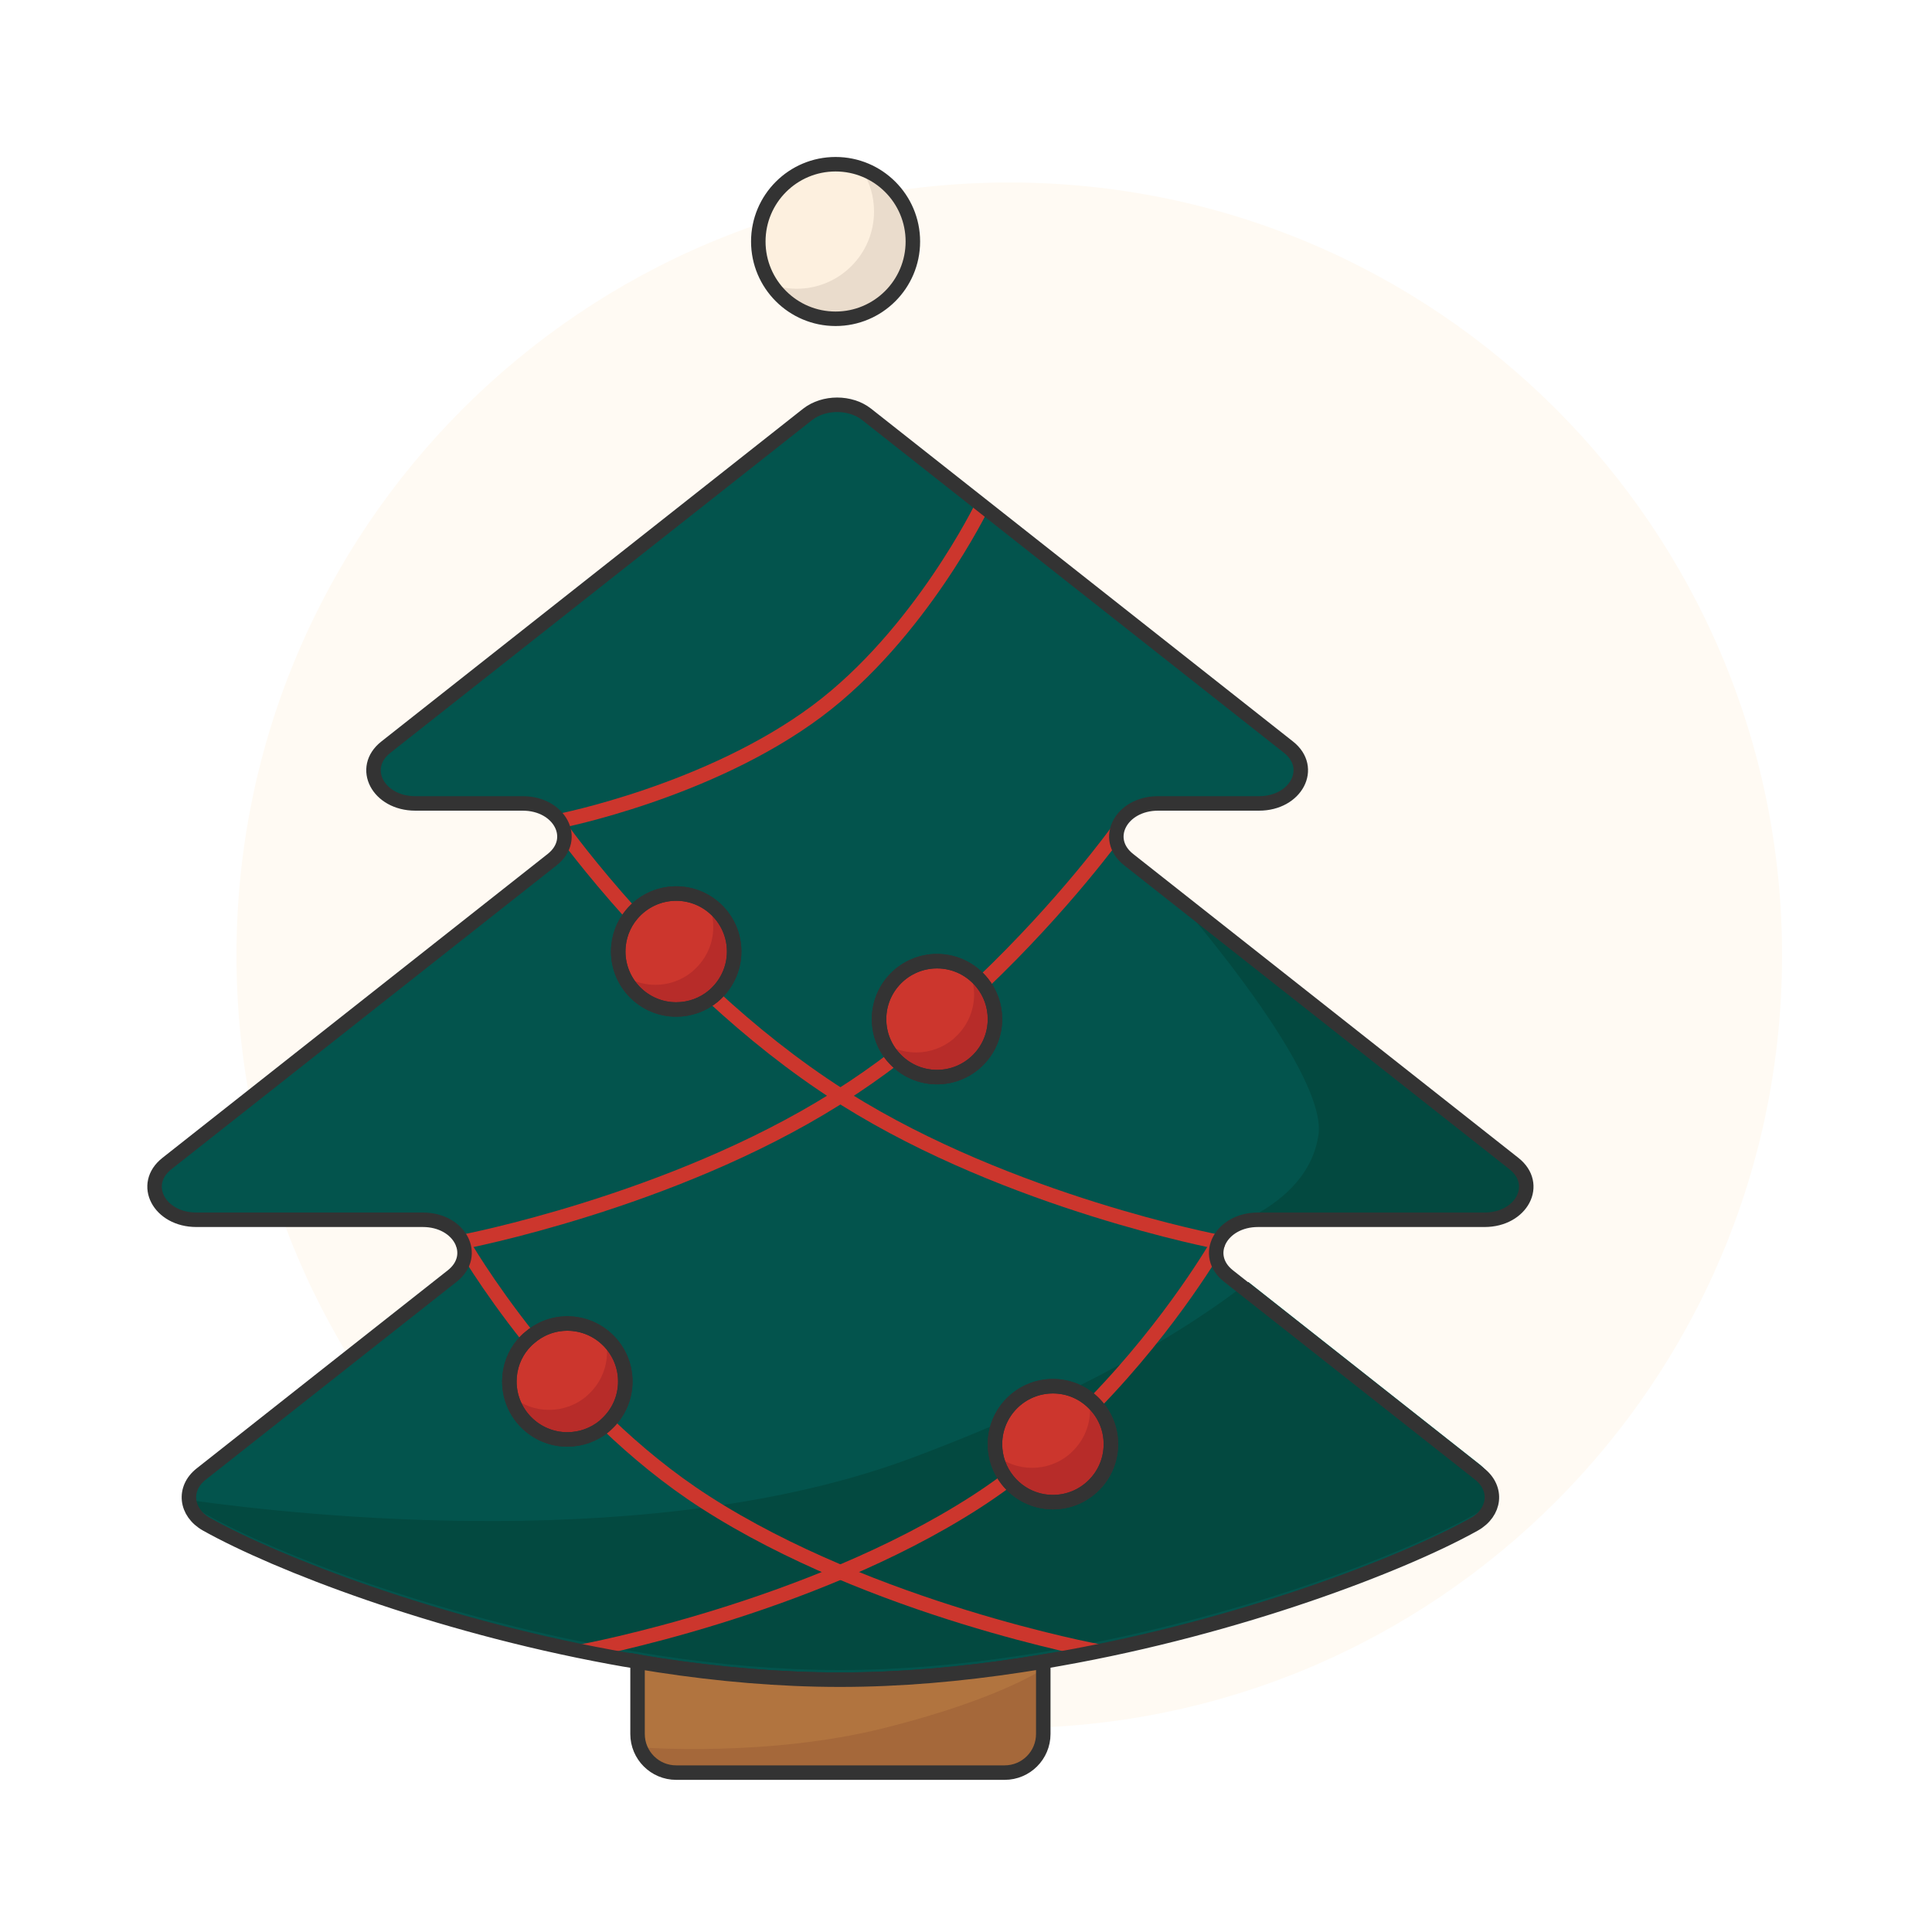 <?xml version="1.0" ?><svg xmlns="http://www.w3.org/2000/svg" width="200" height="200" viewBox="0 0 200 200" fill="none"><path d="M104.479 178.89C148.662 178.89 184.479 143.073 184.479 98.89C184.479 54.707 148.662 18.89 104.479 18.89C60.297 18.89 24.48 54.707 24.48 98.89C24.48 143.073 60.297 178.89 104.479 178.89Z" fill="#FFFAF3"/><path d="M156.719 120.45C159.449 122.6 157.519 126.27 153.679 126.27H130.229C126.389 126.27 124.449 129.94 127.169 132.09L153.169 152.59C155.069 154.09 154.799 156.56 152.619 157.79C145.139 161.96 128.359 168.41 109.649 171.72C109.099 171.82 108.549 171.92 107.999 172.01C107.289 172.13 106.569 172.24 105.849 172.35C105.779 172.35 105.719 172.37 105.649 172.38C99.469 173.32 93.159 173.88 86.949 173.88C80.739 173.88 74.349 173.32 68.149 172.37C67.909 172.33 67.659 172.29 67.419 172.25C66.949 172.18 66.469 172.1 65.999 172.01C65.069 171.87 64.139 171.7 63.209 171.53C44.959 168.16 28.699 161.88 21.379 157.79C19.199 156.56 18.929 154.09 20.819 152.6C20.819 152.6 27.409 147.4 33.959 142.23C40.419 137.14 46.819 132.09 46.819 132.09C49.539 129.94 47.609 126.27 43.769 126.27H20.329C16.479 126.27 14.549 122.6 17.279 120.45L57.159 88.99C59.879 86.84 57.949 83.17 54.109 83.17H42.999C39.139 83.17 37.219 79.49 39.939 77.35L83.599 42.9C85.299 41.57 88.029 41.57 89.719 42.9L133.389 77.35C136.099 79.49 134.179 83.17 130.329 83.17H119.889C116.049 83.17 114.109 86.84 116.839 88.99L156.719 120.45Z" fill="#03544D"/><path d="M136.479 117.51C135.839 121.96 132.179 124.6 129.589 125.94C129.799 125.92 130.009 125.89 130.229 125.89H153.679C157.519 125.89 159.449 122.22 156.719 120.07L120.479 91.48C120.479 91.48 137.489 110.51 136.489 117.51H136.479Z" fill="#034940"/><path d="M153.169 151.59L129.229 132.71C123.309 137.33 112.579 144.11 94.489 150.89C67.859 160.88 31.409 156.93 19.929 155.33C20.229 155.89 20.699 156.4 21.379 156.79C28.699 160.88 44.959 167.16 63.209 170.53C64.139 170.7 65.069 170.87 65.999 171.01C66.469 171.1 66.949 171.18 67.419 171.25C67.659 171.29 67.909 171.33 68.149 171.37C74.349 172.32 80.709 172.88 86.949 172.88C93.189 172.88 99.469 172.32 105.649 171.38C105.719 171.37 105.779 171.36 105.849 171.35C106.569 171.24 107.289 171.13 107.999 171.01C108.549 170.92 109.099 170.82 109.649 170.72C128.359 167.41 145.139 160.96 152.619 156.79C154.799 155.56 155.069 153.09 153.169 151.59Z" fill="#034940"/><path d="M126.159 128.57C126.159 128.57 104.579 124.47 87.539 113.79C87.359 113.68 87.179 113.56 86.999 113.44C82.149 110.35 77.679 106.73 73.799 103.15" stroke="#CC362D" stroke-width="1.5" stroke-miterlimit="10"/><path d="M62.829 147.38C65.839 150.27 69.249 153.09 72.999 155.5C90.279 166.62 113.699 170.95 113.699 170.95" stroke="#CC362D" stroke-width="1.5" stroke-miterlimit="10"/><path d="M47.839 128.57C47.839 128.57 69.409 124.47 86.459 113.79C86.639 113.68 86.819 113.56 86.999 113.44C88.929 112.22 90.789 110.91 92.579 109.55" stroke="#CC362D" stroke-width="1.5" stroke-miterlimit="10"/><path d="M101.688 101.76C110.218 93.63 115.608 86.13 115.608 86.13" stroke="#CC362D" stroke-width="1.5" stroke-miterlimit="10"/><path d="M60.299 170.95C60.299 170.95 83.709 166.62 100.989 155.5C102.119 154.77 103.219 154.01 104.289 153.21" stroke="#CC362D" stroke-width="1.5" stroke-miterlimit="10"/><path d="M57.909 84.99C57.909 84.99 73.379 81.96 84.569 73.62C95.249 65.65 101.689 52.35 101.689 52.35" stroke="#CC362D" stroke-width="1.5" stroke-miterlimit="10"/><path d="M65.399 94.65C60.969 89.73 58.379 86.13 58.379 86.13" stroke="#CC362D" stroke-width="1.5" stroke-miterlimit="10"/><path d="M47.839 128.57C47.839 128.57 50.309 132.92 54.769 138.52" stroke="#CC362D" stroke-width="1.5" stroke-miterlimit="10"/><path d="M113.259 145.29C121.439 136.88 126.159 128.57 126.159 128.57" stroke="#CC362D" stroke-width="1.5" stroke-miterlimit="10"/><path d="M127.169 132.09L153.169 152.59C155.069 154.09 154.799 156.56 152.619 157.79C145.139 161.96 128.359 168.41 109.649 171.72C109.099 171.82 108.549 171.92 107.999 172.01C107.289 172.13 106.569 172.24 105.849 172.35C105.779 172.36 105.719 172.37 105.649 172.38C99.469 173.32 93.159 173.88 86.949 173.88C80.739 173.88 74.349 173.32 68.149 172.37C67.909 172.33 67.659 172.29 67.419 172.25C66.949 172.18 66.469 172.1 65.999 172.01C65.069 171.87 64.139 171.7 63.209 171.53C44.959 168.16 28.699 161.88 21.379 157.79C19.199 156.56 18.929 154.09 20.819 152.6C20.819 152.6 27.409 147.4 33.959 142.23C40.419 137.14 46.819 132.09 46.819 132.09C49.539 129.94 47.609 126.27 43.769 126.27H20.329C16.479 126.27 14.549 122.6 17.279 120.45L57.159 88.99C59.879 86.84 57.949 83.17 54.109 83.17H42.999C39.139 83.17 37.219 79.49 39.939 77.35L83.599 42.9C85.299 41.57 88.029 41.57 89.719 42.9L133.389 77.35C136.099 79.49 134.179 83.17 130.329 83.17H119.889C116.049 83.17 114.109 86.84 116.839 88.99L156.719 120.45C159.449 122.6 157.519 126.27 153.679 126.27H130.229C126.389 126.27 124.449 129.94 127.169 132.09Z" stroke="#333333" stroke-width="1.5" stroke-miterlimit="10"/><path d="M86.499 33C90.917 33 94.499 29.418 94.499 25C94.499 20.582 90.917 17 86.499 17C82.081 17 78.499 20.582 78.499 25C78.499 29.418 82.081 33 86.499 33Z" fill="#FDF0DF"/><path d="M89.269 17.67C90.039 18.9 90.479 20.34 90.479 21.89C90.479 26.31 86.899 29.89 82.479 29.89C81.279 29.89 80.139 29.62 79.119 29.14C80.529 31.4 83.039 32.92 85.909 32.92C90.329 32.92 93.909 29.34 93.909 24.92C93.909 21.7 92.009 18.94 89.269 17.67Z" fill="#EADCCC"/><path d="M86.499 33C90.917 33 94.499 29.418 94.499 25C94.499 20.582 90.917 17 86.499 17C82.081 17 78.499 20.582 78.499 25C78.499 29.418 82.081 33 86.499 33Z" stroke="#333333" stroke-width="1.5" stroke-miterlimit="10"/><path d="M107.999 172.01V179.5C107.999 181.71 106.209 183.5 103.999 183.5H69.999C67.789 183.5 65.999 181.71 65.999 179.5V172.01C66.469 172.1 66.949 172.18 67.419 172.25C67.659 172.29 67.909 172.33 68.149 172.37C74.349 173.32 80.709 173.88 86.949 173.88C93.189 173.88 99.469 173.32 105.649 172.38C105.719 172.37 105.779 172.36 105.849 172.35C106.569 172.24 107.289 172.13 107.999 172.01Z" fill="#B1743F"/><path d="M66.48 180.89V181.37C67.15 182.63 68.469 183.5 69.999 183.5H103.999C106.209 183.5 107.999 181.71 107.999 179.5V172.76C107.999 172.76 103.479 175.9 91.48 178.9C79.48 181.9 66.48 180.9 66.48 180.9V180.89Z" fill="#A5683A"/><path d="M107.999 172.01V179.5C107.999 181.71 106.209 183.5 103.999 183.5H69.999C67.789 183.5 65.999 181.71 65.999 179.5V172.01C66.469 172.1 66.949 172.18 67.419 172.25C67.659 172.29 67.909 172.33 68.149 172.37C74.349 173.32 80.709 173.88 86.949 173.88C93.189 173.88 99.469 173.32 105.649 172.38C105.719 172.37 105.779 172.36 105.849 172.35C106.569 172.24 107.289 172.13 107.999 172.01Z" stroke="#333333" stroke-width="1.5" stroke-miterlimit="10"/><path d="M75.999 98.5C75.999 100.37 75.139 102.04 73.799 103.15C72.769 103.99 71.439 104.5 69.999 104.5C66.689 104.5 63.999 101.81 63.999 98.5C63.999 97.03 64.519 95.69 65.399 94.65C66.499 93.34 68.149 92.5 69.999 92.5C73.309 92.5 75.999 95.19 75.999 98.5Z" fill="#CC362D"/><path d="M102.999 105.5C102.999 108.81 100.309 111.5 96.999 111.5C95.249 111.5 93.679 110.75 92.579 109.55C91.599 108.49 90.999 107.07 90.999 105.5C90.999 102.19 93.689 99.5 96.999 99.5C98.899 99.5 100.589 100.38 101.689 101.76C102.509 102.78 102.999 104.08 102.999 105.5Z" fill="#CC362D"/><path d="M114.999 149.5C114.999 152.81 112.309 155.5 108.999 155.5C107.089 155.5 105.379 154.6 104.289 153.21C103.479 152.19 102.999 150.9 102.999 149.5C102.999 146.19 105.689 143.5 108.999 143.5C110.669 143.5 112.179 144.18 113.259 145.29C114.339 146.37 114.999 147.85 114.999 149.5Z" fill="#CC362D"/><path d="M64.73 143.01C64.73 144.74 63.999 146.29 62.83 147.38C62.73 147.48 62.63 147.57 62.529 147.66C61.499 148.5 60.169 149.01 58.73 149.01C55.419 149.01 52.73 146.32 52.73 143.01C52.73 141.54 53.249 140.2 54.13 139.16C54.33 138.93 54.539 138.71 54.77 138.52C55.83 137.58 57.209 137.01 58.73 137.01C62.039 137.01 64.73 139.7 64.73 143.01Z" fill="#CC362D"/><path d="M73.599 94.28C73.749 94.81 73.839 95.37 73.839 95.95C73.839 97.68 73.109 99.23 71.939 100.32C71.839 100.42 71.739 100.51 71.639 100.6C70.609 101.44 69.279 101.95 67.839 101.95C66.399 101.95 65.109 101.45 64.079 100.62C64.809 103.12 67.109 104.95 69.839 104.95C71.279 104.95 72.609 104.44 73.639 103.6C73.739 103.51 73.839 103.42 73.939 103.32C75.109 102.23 75.839 100.68 75.839 98.95C75.839 97.06 74.959 95.38 73.599 94.28Z" fill="#B72C29"/><path d="M62.599 138.28C62.749 138.81 62.839 139.37 62.839 139.95C62.839 141.68 62.109 143.23 60.939 144.32C60.839 144.42 60.739 144.51 60.639 144.6C59.609 145.44 58.279 145.95 56.839 145.95C55.399 145.95 54.109 145.45 53.079 144.62C53.809 147.12 56.109 148.95 58.839 148.95C60.279 148.95 61.609 148.44 62.639 147.6C62.739 147.51 62.839 147.42 62.939 147.32C64.109 146.23 64.839 144.68 64.839 142.95C64.839 141.06 63.959 139.38 62.599 138.28Z" fill="#B72C29"/><path d="M112.599 144.28C112.749 144.81 112.839 145.37 112.839 145.95C112.839 147.68 112.109 149.23 110.939 150.32C110.839 150.42 110.739 150.51 110.639 150.6C109.609 151.44 108.279 151.95 106.839 151.95C105.399 151.95 104.109 151.45 103.079 150.62C103.809 153.12 106.109 154.95 108.839 154.95C110.279 154.95 111.609 154.44 112.639 153.6C112.739 153.51 112.839 153.42 112.939 153.32C114.109 152.23 114.839 150.68 114.839 148.95C114.839 147.06 113.959 145.38 112.599 144.28Z" fill="#B72C29"/><path d="M100.599 101.28C100.749 101.81 100.839 102.37 100.839 102.95C100.839 104.68 100.109 106.23 98.939 107.32C98.839 107.42 98.739 107.51 98.639 107.6C97.609 108.44 96.279 108.95 94.839 108.95C93.399 108.95 92.109 108.45 91.079 107.62C91.809 110.12 94.109 111.95 96.839 111.95C98.279 111.95 99.609 111.44 100.639 110.6C100.739 110.51 100.839 110.42 100.939 110.32C102.109 109.23 102.839 107.68 102.839 105.95C102.839 104.06 101.959 102.38 100.599 101.28Z" fill="#B72C29"/><path d="M75.999 98.5C75.999 100.37 75.139 102.04 73.799 103.15C72.769 103.99 71.439 104.5 69.999 104.5C66.689 104.5 63.999 101.81 63.999 98.5C63.999 97.03 64.519 95.69 65.399 94.65C66.499 93.34 68.149 92.5 69.999 92.5C73.309 92.5 75.999 95.19 75.999 98.5Z" stroke="#333333" stroke-width="1.5" stroke-miterlimit="10"/><path d="M102.999 105.5C102.999 108.81 100.309 111.5 96.999 111.5C95.249 111.5 93.679 110.75 92.579 109.55C91.599 108.49 90.999 107.07 90.999 105.5C90.999 102.19 93.689 99.5 96.999 99.5C98.899 99.5 100.589 100.38 101.689 101.76C102.509 102.78 102.999 104.08 102.999 105.5Z" stroke="#333333" stroke-width="1.5" stroke-miterlimit="10"/><path d="M114.999 149.5C114.999 152.81 112.309 155.5 108.999 155.5C107.089 155.5 105.379 154.6 104.289 153.21C103.479 152.19 102.999 150.9 102.999 149.5C102.999 146.19 105.689 143.5 108.999 143.5C110.669 143.5 112.179 144.18 113.259 145.29C114.339 146.37 114.999 147.85 114.999 149.5Z" stroke="#333333" stroke-width="1.5" stroke-miterlimit="10"/><path d="M64.73 143.01C64.73 144.74 63.999 146.29 62.83 147.38C62.73 147.48 62.63 147.57 62.529 147.66C61.499 148.5 60.169 149.01 58.73 149.01C55.419 149.01 52.73 146.32 52.73 143.01C52.73 141.54 53.249 140.2 54.13 139.16C54.33 138.93 54.539 138.71 54.77 138.52C55.83 137.58 57.209 137.01 58.73 137.01C62.039 137.01 64.73 139.7 64.73 143.01Z" stroke="#333333" stroke-width="1.5" stroke-miterlimit="10"/><path d="M75.999 98.5C75.999 100.37 75.139 102.04 73.799 103.15C72.769 103.99 71.439 104.5 69.999 104.5C66.689 104.5 63.999 101.81 63.999 98.5C63.999 97.03 64.519 95.69 65.399 94.65C66.499 93.34 68.149 92.5 69.999 92.5C73.309 92.5 75.999 95.19 75.999 98.5Z" stroke="#333333" stroke-width="1.5" stroke-miterlimit="10"/><path d="M102.999 105.5C102.999 108.81 100.309 111.5 96.999 111.5C95.249 111.5 93.679 110.75 92.579 109.55C91.599 108.49 90.999 107.07 90.999 105.5C90.999 102.19 93.689 99.5 96.999 99.5C98.899 99.5 100.589 100.38 101.689 101.76C102.509 102.78 102.999 104.08 102.999 105.5Z" stroke="#333333" stroke-width="1.5" stroke-miterlimit="10"/><path d="M114.999 149.5C114.999 152.81 112.309 155.5 108.999 155.5C107.089 155.5 105.379 154.6 104.289 153.21C103.479 152.19 102.999 150.9 102.999 149.5C102.999 146.19 105.689 143.5 108.999 143.5C110.669 143.5 112.179 144.18 113.259 145.29C114.339 146.37 114.999 147.85 114.999 149.5Z" stroke="#333333" stroke-width="1.5" stroke-miterlimit="10"/><path d="M64.73 143.01C64.73 144.74 63.999 146.29 62.83 147.38C62.73 147.48 62.63 147.57 62.529 147.66C61.499 148.5 60.169 149.01 58.73 149.01C55.419 149.01 52.73 146.32 52.73 143.01C52.73 141.54 53.249 140.2 54.13 139.16C54.33 138.93 54.539 138.71 54.77 138.52C55.83 137.58 57.209 137.01 58.73 137.01C62.039 137.01 64.73 139.7 64.73 143.01Z" stroke="#333333" stroke-width="1.5" stroke-miterlimit="10"/></svg>